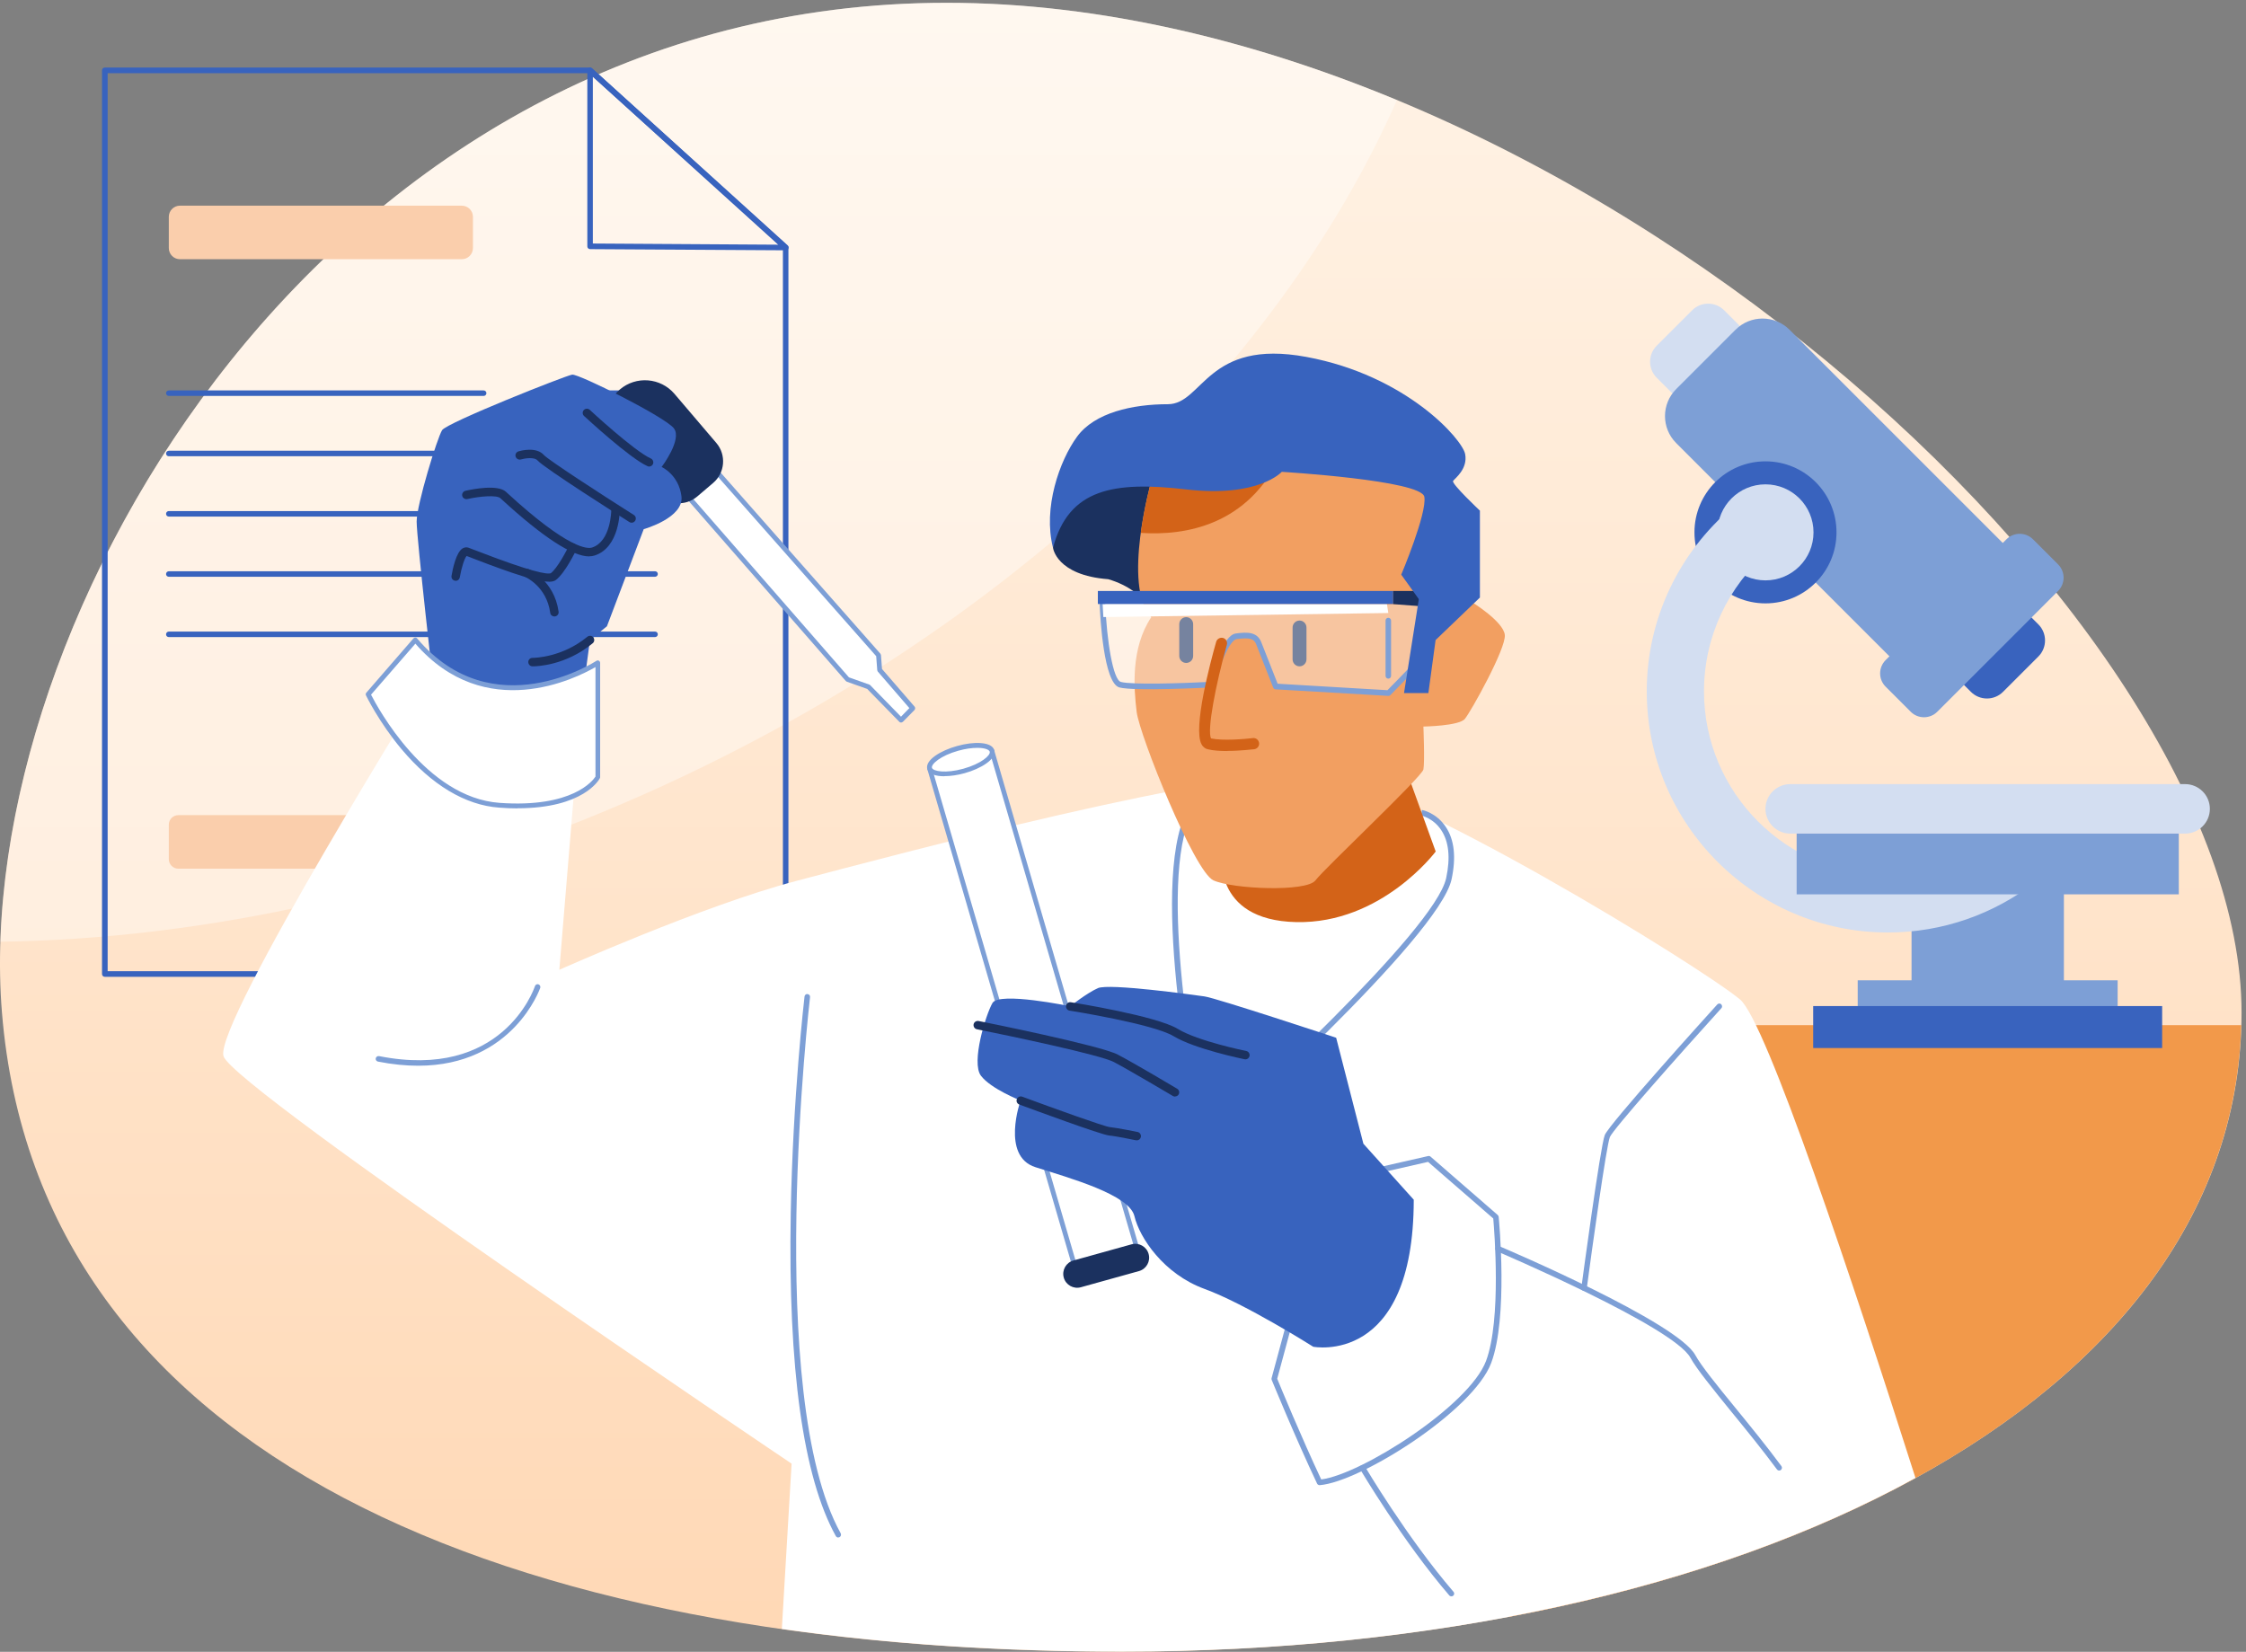 <svg width="276" height="203" viewBox="0 0 276 203" fill="none" xmlns="http://www.w3.org/2000/svg">
<rect x="0" y="0" width="276" height="203" fill="#808080" stroke="none"/>
<path d="M275.454 124.436C275.454 172.622 213.851 202.987 137.854 202.987C61.856 202.987 4.669 178.718 0.24 124.436C-3.668 76.42 40.323 0.344 116.321 0.344C192.318 0.344 275.454 76.25 275.454 124.436Z" fill="url(#paint0_linear_1259_1846)"/>
<path opacity="0.4" d="M0.058 115.734C25.043 115.382 52.282 109.533 79.052 97.653C123.785 77.787 156.977 45.638 171.658 12.303C153.642 4.825 134.78 0.344 116.321 0.344C44.765 0.344 1.595 67.783 0.058 115.734Z" fill="white"/>
<path d="M157.98 125.986V198.675H185.583C237.325 188.84 274.399 162.721 275.415 125.986H157.98Z" fill="#F2994A"/>
<path d="M96.546 120.046H12.876C12.681 120.046 12.537 119.89 12.537 119.707V8.642C12.537 8.446 12.694 8.303 12.876 8.303H72.499C72.59 8.303 72.668 8.329 72.734 8.394L96.768 30.162C96.846 30.227 96.885 30.318 96.885 30.422V119.694C96.885 119.89 96.729 120.033 96.546 120.033V120.046ZM13.228 119.355H96.208V30.566L72.369 8.994H13.228V119.355Z" fill="#3863BE"/>
<path d="M96.546 30.761L72.512 30.618C72.317 30.618 72.174 30.462 72.174 30.279V8.642C72.174 8.512 72.252 8.381 72.382 8.329C72.512 8.277 72.655 8.303 72.76 8.394L96.794 30.162C96.898 30.253 96.937 30.41 96.885 30.54C96.833 30.67 96.703 30.761 96.559 30.761H96.546ZM72.851 29.927L95.647 30.071L72.851 9.424V29.927Z" fill="#3863BE"/>
<path d="M59.42 48.66H20.744C20.549 48.66 20.405 48.504 20.405 48.321C20.405 48.139 20.562 47.983 20.744 47.983H59.433C59.629 47.983 59.772 48.139 59.772 48.321C59.772 48.504 59.616 48.66 59.433 48.66H59.42Z" fill="#3863BE"/>
<path d="M59.42 56.072H20.744C20.549 56.072 20.405 55.916 20.405 55.733C20.405 55.551 20.562 55.395 20.744 55.395H59.433C59.629 55.395 59.772 55.551 59.772 55.733C59.772 55.916 59.616 56.072 59.433 56.072H59.42Z" fill="#3863BE"/>
<path d="M59.42 63.484H20.744C20.549 63.484 20.405 63.328 20.405 63.146C20.405 62.963 20.562 62.807 20.744 62.807H59.433C59.629 62.807 59.772 62.963 59.772 63.146C59.772 63.328 59.616 63.484 59.433 63.484H59.42Z" fill="#3863BE"/>
<path d="M59.42 70.883H20.744C20.549 70.883 20.405 70.727 20.405 70.545C20.405 70.362 20.562 70.206 20.744 70.206H59.433C59.629 70.206 59.772 70.362 59.772 70.545C59.772 70.727 59.616 70.883 59.433 70.883H59.42Z" fill="#3863BE"/>
<path d="M59.42 78.296H20.744C20.549 78.296 20.405 78.139 20.405 77.957C20.405 77.775 20.562 77.618 20.744 77.618H59.433C59.629 77.618 59.772 77.775 59.772 77.957C59.772 78.139 59.616 78.296 59.433 78.296H59.42Z" fill="#3863BE"/>
<path d="M80.497 48.66H70.454C70.258 48.66 70.115 48.504 70.115 48.321C70.115 48.139 70.271 47.983 70.454 47.983H80.497C80.693 47.983 80.836 48.139 80.836 48.321C80.836 48.504 80.68 48.66 80.497 48.66Z" fill="#3863BE"/>
<path d="M80.497 56.072H70.454C70.258 56.072 70.115 55.916 70.115 55.733C70.115 55.551 70.271 55.395 70.454 55.395H80.497C80.693 55.395 80.836 55.551 80.836 55.733C80.836 55.916 80.68 56.072 80.497 56.072Z" fill="#3863BE"/>
<path d="M80.497 63.484H70.454C70.258 63.484 70.115 63.328 70.115 63.146C70.115 62.963 70.271 62.807 70.454 62.807H80.497C80.693 62.807 80.836 62.963 80.836 63.146C80.836 63.328 80.68 63.484 80.497 63.484Z" fill="#3863BE"/>
<path d="M80.497 70.883H70.454C70.258 70.883 70.115 70.727 70.115 70.545C70.115 70.362 70.271 70.206 70.454 70.206H80.497C80.693 70.206 80.836 70.362 80.836 70.545C80.836 70.727 80.68 70.883 80.497 70.883Z" fill="#3863BE"/>
<path d="M80.497 78.296H70.454C70.258 78.296 70.115 78.139 70.115 77.957C70.115 77.775 70.271 77.618 70.454 77.618H80.497C80.693 77.618 80.836 77.775 80.836 77.957C80.836 78.139 80.68 78.296 80.497 78.296Z" fill="#3863BE"/>
<path d="M56.75 25.277H22.112C21.357 25.277 20.744 25.889 20.744 26.645V30.488C20.744 31.243 21.357 31.855 22.112 31.855H56.75C57.505 31.855 58.118 31.243 58.118 30.488V26.645C58.118 25.889 57.505 25.277 56.75 25.277Z" fill="#FACEAC"/>
<path d="M47.162 100.18H21.917C21.269 100.18 20.744 100.705 20.744 101.353V105.586C20.744 106.234 21.269 106.759 21.917 106.759H47.162C47.81 106.759 48.335 106.234 48.335 105.586V101.353C48.335 100.705 47.81 100.18 47.162 100.18Z" fill="#FACEAC"/>
<path d="M137.854 202.974C175.97 202.974 210.464 195.34 235.384 181.636C227.738 157.654 217.03 125.465 213.812 122.821C208.654 118.574 172.531 96.416 161.914 95.204C151.297 93.993 109.403 105.222 97.875 108.257C86.346 111.292 68.734 119.186 68.734 119.186L71.769 82.464H53.259C53.259 82.464 26.241 125.869 27.466 129.803C28.677 133.75 97.276 179.877 97.276 179.877L96.077 200.186C109.13 202.049 123.134 202.974 137.854 202.974Z" fill="white"/>
<path d="M129.399 67.314C129.399 67.314 129.777 70.688 136.186 71.183C141.228 72.642 142.804 76.915 142.804 76.915L144.484 57.557C144.484 57.557 128.93 56.541 129.399 67.314Z" fill="#1B315F"/>
<path d="M147.806 141.214L147.676 140.641C147.415 139.443 141.332 111.032 145.448 100.545L146.087 100.793C142.361 110.276 147.363 135.717 148.223 139.912C151.845 136.642 176.335 114.392 177.715 107.905C178.25 105.404 178.041 103.424 177.103 102.017C176.113 100.519 174.628 100.219 174.615 100.219L174.745 99.542C174.824 99.555 176.53 99.894 177.676 101.639C178.719 103.203 178.953 105.365 178.38 108.048C176.856 115.226 149.396 139.781 148.223 140.824L147.78 141.214H147.806Z" fill="#7D9FD6"/>
<path d="M150.164 104.649C150.164 104.649 148.796 113.103 159.296 113.324C169.795 113.546 176.426 104.649 176.426 104.649L171.632 91.4L150.164 104.649Z" fill="#D36318"/>
<path d="M141.475 59.107C141.475 59.107 137.841 72.03 141.475 75.847C138.935 79.663 139.326 84.574 139.678 87.479C140.029 90.384 146.751 107.111 149.109 108.192C151.467 109.273 160.559 109.651 161.653 108.192C162.748 106.733 174.732 95.478 174.915 94.566C175.097 93.654 174.915 89.29 174.915 89.29C174.915 89.29 179.279 89.225 180.008 88.352C180.738 87.479 185.101 79.663 184.919 78.022C184.737 76.381 180.92 74.023 180.92 74.023C180.92 74.023 176.738 57.127 174.745 56.763C172.752 56.398 147.845 50.549 141.488 59.107H141.475Z" fill="#F29F61"/>
<path d="M157.42 55.864C157.641 55.382 157.824 54.939 157.98 54.509C151.245 54.288 144.406 55.173 141.475 59.107C141.475 59.107 140.668 62.025 140.186 65.49C145.644 65.855 153.355 64.591 157.42 55.877V55.864Z" fill="#D36318"/>
<path d="M160.546 77.123C160.546 76.648 160.164 76.263 159.693 76.263C159.222 76.263 158.84 76.648 158.84 77.123V81.031C158.84 81.506 159.222 81.891 159.693 81.891C160.164 81.891 160.546 81.506 160.546 81.031V77.123Z" fill="#1B315F"/>
<path d="M146.621 76.706C146.621 76.231 146.239 75.847 145.768 75.847C145.296 75.847 144.914 76.231 144.914 76.706V80.614C144.914 81.089 145.296 81.474 145.768 81.474C146.239 81.474 146.621 81.089 146.621 80.614V76.706Z" fill="#1B315F"/>
<path opacity="0.4" d="M135.496 74.244C135.496 74.244 135.874 83.663 137.658 84.158C139.443 84.653 148.848 84.158 148.848 84.158C148.848 84.158 150.438 78.413 151.936 78.218C153.434 78.022 154.319 78.074 154.71 79.09C155.101 80.106 156.795 84.392 156.795 84.392L170.668 85.2C170.668 85.2 174.628 81.201 174.732 80.901C174.836 80.601 175.553 74.257 175.553 74.257" fill="white"/>
<path d="M170.655 85.525H170.629L156.755 84.718C156.625 84.718 156.508 84.626 156.456 84.496C156.456 84.496 154.775 80.21 154.372 79.194C154.098 78.478 153.551 78.335 151.962 78.543C151.089 78.66 149.799 81.943 149.161 84.236C149.122 84.379 148.992 84.483 148.848 84.483C148.457 84.496 139.365 84.978 137.554 84.483C135.626 83.949 135.196 75.873 135.131 74.257C135.131 74.062 135.275 73.906 135.457 73.893C135.665 73.919 135.809 74.036 135.822 74.218C136.004 78.725 136.773 83.545 137.737 83.806C139.065 84.171 145.266 83.975 148.562 83.806C148.966 82.425 150.333 78.048 151.857 77.853C153.225 77.67 154.489 77.618 154.997 78.934C155.336 79.82 156.651 83.154 157.003 84.027L170.499 84.822C172.283 83.024 174.224 80.992 174.381 80.719C174.433 80.471 174.902 76.576 175.175 74.192C175.201 74.01 175.371 73.853 175.553 73.893C175.748 73.919 175.879 74.088 175.853 74.27C175.683 75.768 175.11 80.666 175.006 80.979C174.98 81.07 174.889 81.357 170.863 85.421C170.798 85.486 170.707 85.525 170.616 85.525H170.655Z" fill="#7D9FD6"/>
<path d="M135.587 75.834L170.603 75.338L170.433 74.231H135.496C135.496 74.231 135.522 74.87 135.587 75.834Z" fill="white"/>
<path d="M171.202 72.629H134.91V74.231H171.202V72.629Z" fill="#3863BE"/>
<path d="M171.202 74.244L176.074 74.622L176.269 72.629H171.202V74.244Z" fill="#1B315F"/>
<path d="M170.603 83.402C170.407 83.402 170.264 83.246 170.264 83.063V76.263C170.264 76.068 170.42 75.925 170.603 75.925C170.785 75.925 170.941 76.081 170.941 76.263V83.063C170.941 83.259 170.785 83.402 170.603 83.402Z" fill="#7D9FD6"/>
<path d="M150.815 92.299C149.943 92.299 149.07 92.247 148.405 92.078C148.184 92.026 147.884 91.882 147.663 91.492C146.556 89.564 148.744 81.357 149.448 78.882C149.552 78.517 149.93 78.309 150.294 78.4C150.659 78.504 150.868 78.882 150.763 79.246C149.396 84.092 148.301 89.785 148.822 90.749C150.255 91.062 153.004 90.827 153.955 90.71C154.333 90.658 154.671 90.931 154.723 91.309C154.776 91.687 154.502 92.026 154.124 92.078C154.02 92.078 152.431 92.286 150.802 92.286L150.815 92.299Z" fill="#D36318"/>
<path d="M172.531 85.174H175.527L176.413 78.66L181.858 73.437V62.755C181.858 62.755 178.328 59.433 178.562 59.107C178.797 58.782 180.386 57.635 180.047 55.812C179.708 53.988 172.817 46.133 160.546 43.866C148.288 41.586 147.832 49.676 143.507 49.676C139.182 49.676 134.519 50.705 132.357 53.662C130.194 56.619 128.149 62.429 129.399 67.314C131.34 60.032 136.877 59.12 145.774 60.149C154.671 61.178 157.511 57.987 157.511 57.987C157.511 57.987 174.693 59.016 175.032 61.061C175.371 63.106 172.192 70.623 172.192 70.623L174.354 73.632L172.531 85.187V85.174Z" fill="#3863BE"/>
<path d="M162.161 182.522C162.031 182.522 161.901 182.444 161.849 182.326C159.191 176.712 156.299 169.652 156.273 169.586C156.247 169.521 156.234 169.443 156.26 169.365L158.944 159.426C158.996 159.243 159.178 159.126 159.361 159.178C159.543 159.23 159.66 159.413 159.608 159.608L156.951 169.443C157.316 170.342 159.921 176.647 162.357 181.818C167.294 181.193 180.542 172.765 182.613 167.255C184.528 162.135 183.616 151.102 183.499 149.747L175.488 142.791L166.903 144.745C166.721 144.797 166.538 144.666 166.486 144.484C166.447 144.302 166.565 144.119 166.747 144.067L175.501 142.074C175.605 142.048 175.722 142.074 175.8 142.152L184.046 149.317C184.111 149.369 184.15 149.46 184.164 149.538C184.216 150.046 185.336 161.914 183.252 167.489C181.037 173.416 167.164 182.131 162.175 182.522H162.148H162.161Z" fill="#7D9FD6"/>
<path d="M114.237 94.423L132.213 156.104L139.886 153.968L121.909 92.286" fill="white"/>
<path d="M132.213 156.39C132.083 156.39 131.966 156.312 131.927 156.182L113.95 94.514C113.898 94.358 113.989 94.188 114.145 94.149C114.302 94.11 114.471 94.201 114.51 94.344L132.409 155.739L139.508 153.759L121.61 92.377C121.558 92.221 121.649 92.052 121.805 92.013C121.961 91.974 122.131 92.065 122.17 92.208L140.147 153.876C140.173 153.954 140.16 154.033 140.121 154.098C140.081 154.163 140.016 154.215 139.938 154.241L132.266 156.377C132.266 156.377 132.213 156.377 132.187 156.377L132.213 156.39Z" fill="#7D9FD6"/>
<path d="M118.445 94.748C120.566 94.158 122.112 93.056 121.898 92.287C121.684 91.517 119.791 91.372 117.67 91.962C115.549 92.552 114.004 93.654 114.218 94.424C114.432 95.193 116.325 95.338 118.445 94.748Z" fill="white"/>
<path d="M116.047 95.4C114.979 95.4 114.132 95.139 113.95 94.501C113.65 93.419 115.604 92.234 117.597 91.687C118.652 91.387 119.695 91.257 120.528 91.322C121.727 91.413 122.092 91.856 122.183 92.208C122.482 93.289 120.528 94.475 118.535 95.022C117.702 95.256 116.816 95.387 116.047 95.387V95.4ZM120.098 91.909C119.408 91.909 118.6 92.026 117.767 92.26C115.604 92.859 114.406 93.901 114.523 94.358C114.653 94.8 116.217 95.074 118.379 94.475C120.541 93.876 121.753 92.833 121.623 92.377C121.57 92.195 121.245 91.987 120.489 91.921C120.359 91.921 120.229 91.909 120.098 91.909Z" fill="#7D9FD6"/>
<path d="M139.048 152.924L131.907 154.911C130.999 155.163 130.468 156.104 130.72 157.012C130.973 157.92 131.914 158.451 132.822 158.199L139.963 156.212C140.871 155.959 141.402 155.018 141.149 154.11C140.897 153.202 139.956 152.671 139.048 152.924Z" fill="#1B315F"/>
<path d="M161.367 165.509C161.367 165.509 173.716 167.945 173.729 147.441L167.541 140.563L164.194 127.536C164.194 127.536 149.487 122.664 148.015 122.456C146.543 122.248 136.277 120.828 134.91 121.44C133.542 122.052 131.51 123.667 131.51 123.667C131.51 123.667 122.782 121.844 121.961 123.264C121.141 124.684 119.317 130.572 120.541 132.2C121.766 133.828 125.413 135.248 125.413 135.248C125.413 135.248 122.977 142.087 127.237 143.442C131.497 144.797 138.779 146.816 139.404 149.46C140.029 152.105 142.986 156.56 148.001 158.397C153.017 160.22 161.354 165.496 161.354 165.496L161.367 165.509Z" fill="#3863BE"/>
<path d="M153.056 130.181C153.056 130.181 152.991 130.181 152.952 130.181C152.704 130.129 146.842 128.93 144.211 127.341C141.749 125.843 131.536 124.215 131.432 124.202C131.145 124.162 130.963 123.889 131.002 123.602C131.041 123.316 131.301 123.133 131.588 123.172C132.018 123.238 142.113 124.853 144.745 126.455C147.22 127.966 153.095 129.152 153.147 129.165C153.421 129.217 153.603 129.49 153.551 129.777C153.499 130.024 153.29 130.194 153.043 130.194L153.056 130.181Z" fill="#1B315F"/>
<path d="M144.38 134.766C144.289 134.766 144.198 134.74 144.12 134.688C144.067 134.662 138.922 131.601 136.877 130.519C135.222 129.647 124.163 127.315 120.046 126.494C119.773 126.442 119.59 126.169 119.642 125.882C119.695 125.608 119.968 125.426 120.255 125.478C120.867 125.595 135.235 128.487 137.359 129.608C139.43 130.689 144.445 133.672 144.654 133.802C144.901 133.945 144.979 134.271 144.836 134.506C144.745 134.662 144.562 134.753 144.393 134.753L144.38 134.766Z" fill="#1B315F"/>
<path d="M139.677 140.133C139.677 140.133 139.612 140.133 139.573 140.133C139.547 140.133 137.228 139.638 136.277 139.547C135.274 139.443 126.924 136.355 125.257 135.743C124.983 135.639 124.853 135.352 124.957 135.079C125.062 134.805 125.361 134.675 125.622 134.779C129.425 136.186 135.704 138.453 136.382 138.518C137.398 138.622 139.69 139.104 139.795 139.117C140.068 139.169 140.251 139.456 140.199 139.729C140.146 139.977 139.938 140.146 139.69 140.146L139.677 140.133Z" fill="#1B315F"/>
<path d="M218.632 180.724C218.528 180.724 218.424 180.672 218.358 180.581C216.548 178.145 214.542 175.67 212.757 173.494C210.464 170.668 208.484 168.232 207.729 166.864C205.644 163.034 184.177 153.876 183.955 153.785C183.786 153.707 183.695 153.512 183.773 153.329C183.851 153.16 184.046 153.069 184.229 153.147C185.127 153.525 206.126 162.487 208.328 166.538C209.057 167.867 211.011 170.277 213.291 173.065C215.076 175.253 217.095 177.728 218.906 180.177C219.023 180.333 218.984 180.542 218.84 180.659C218.775 180.711 218.71 180.724 218.632 180.724Z" fill="#7D9FD6"/>
<path d="M178.354 196.187C178.262 196.187 178.158 196.148 178.093 196.07C172.335 189.374 167.19 180.646 167.138 180.568C167.046 180.399 167.099 180.19 167.255 180.099C167.424 180.008 167.633 180.06 167.724 180.216C167.776 180.307 172.895 188.97 178.614 195.627C178.744 195.77 178.718 195.991 178.575 196.109C178.51 196.161 178.432 196.187 178.354 196.187Z" fill="#7D9FD6"/>
<path d="M194.676 158.644C194.676 158.644 194.65 158.644 194.624 158.644C194.429 158.618 194.298 158.449 194.324 158.253C194.416 157.55 196.656 140.876 197.203 139.495C197.75 138.127 209.67 124.944 211.025 123.446C211.155 123.303 211.376 123.29 211.507 123.42C211.637 123.55 211.663 123.772 211.533 123.902C206.231 129.751 198.219 138.791 197.829 139.742C197.399 140.824 195.627 153.538 194.989 158.344C194.963 158.514 194.819 158.644 194.65 158.644H194.676Z" fill="#7D9FD6"/>
<path d="M103.007 188.957C102.89 188.957 102.773 188.892 102.708 188.775C98.696 181.532 96.833 168.18 97.172 149.056C97.419 134.844 98.852 122.586 98.865 122.469C98.891 122.274 99.06 122.13 99.243 122.169C99.438 122.195 99.569 122.365 99.542 122.547C99.49 123.029 93.876 171.41 103.307 188.436C103.398 188.605 103.333 188.814 103.177 188.905C103.125 188.931 103.073 188.944 103.007 188.944V188.957Z" fill="#7D9FD6"/>
<path d="M51.383 130.975C49.885 130.975 48.23 130.819 46.446 130.467C46.263 130.428 46.133 130.246 46.172 130.064C46.211 129.881 46.394 129.764 46.576 129.79C61.661 132.786 65.582 121.661 65.738 121.192C65.803 121.01 65.999 120.906 66.168 120.971C66.35 121.036 66.442 121.231 66.389 121.401C66.35 121.505 63.042 130.975 51.383 130.975Z" fill="#7D9FD6"/>
<path d="M83.025 59.303L104.154 83.506L106.72 84.418L110.719 88.508L112.152 87.036L108.088 82.334L107.945 80.523L85.552 55.134" fill="white"/>
<path d="M110.719 88.795C110.641 88.795 110.563 88.769 110.511 88.704L106.564 84.666L104.063 83.78C104.063 83.78 103.971 83.728 103.932 83.689L82.803 59.485C82.699 59.368 82.712 59.172 82.829 59.068C82.946 58.964 83.142 58.977 83.246 59.094L104.323 83.246L106.824 84.132C106.824 84.132 106.902 84.171 106.941 84.21L110.719 88.079L111.748 87.023L107.866 82.529C107.866 82.529 107.801 82.425 107.801 82.36L107.671 80.64L85.343 55.33C85.239 55.212 85.252 55.017 85.369 54.913C85.487 54.809 85.682 54.822 85.786 54.939L108.179 80.328C108.179 80.328 108.244 80.432 108.257 80.497L108.387 82.217L112.387 86.841C112.491 86.958 112.478 87.128 112.387 87.245L110.954 88.704C110.954 88.704 110.823 88.795 110.745 88.795H110.719Z" fill="#7D9FD6"/>
<path d="M76.164 47.87C78.166 46.163 81.178 46.404 82.885 48.406L88.031 54.444C89.273 55.902 89.097 58.105 87.64 59.347L85.677 61.02C84.219 62.263 82.016 62.087 80.773 60.629L75.627 54.592C73.921 52.589 74.161 49.577 76.164 47.87Z" fill="#1B315F"/>
<path d="M71.34 87.271L72.499 78.66L74.583 76.967L79.103 65.034C79.103 65.034 84.08 63.641 83.741 60.983C83.402 58.326 81.305 57.388 81.305 57.388C81.305 57.388 83.858 54.027 82.816 52.646C81.774 51.265 71.118 45.924 70.31 46.042C69.503 46.159 54.913 51.943 54.327 52.867C53.74 53.792 51.2 62.012 51.2 64.097C51.2 66.181 53.402 85.408 53.402 85.408C53.402 85.408 64.983 93.276 71.353 87.258L71.34 87.271Z" fill="#3863BE"/>
<path d="M73.463 81.474C73.463 81.474 60.632 90.046 51.044 78.66L45.247 85.343C45.247 85.343 51.409 98.252 61.361 98.969C71.314 99.685 73.463 95.53 73.463 95.53V81.474Z" fill="white"/>
<path d="M63.615 99.347C62.898 99.347 62.143 99.321 61.335 99.255C57.18 98.956 53.037 96.468 49.338 92.065C46.563 88.756 44.987 85.486 44.974 85.46C44.922 85.356 44.935 85.226 45.013 85.135L50.81 78.452C50.81 78.452 50.953 78.348 51.031 78.348C51.122 78.348 51.2 78.387 51.252 78.452C60.567 89.499 73.163 81.292 73.294 81.213C73.385 81.148 73.502 81.148 73.593 81.201C73.684 81.253 73.749 81.357 73.749 81.461V95.517C73.749 95.517 73.749 95.608 73.71 95.647C73.632 95.803 71.717 99.334 63.602 99.334L63.615 99.347ZM45.599 85.382C46.38 86.906 52.334 98.018 61.387 98.669C70.35 99.308 72.864 95.921 73.176 95.439V81.982C70.793 83.363 59.642 88.977 51.044 79.103L45.599 85.369V85.382Z" fill="#7D9FD6"/>
<path d="M65.478 81.891H65.425C65.139 81.891 64.918 81.644 64.918 81.357C64.918 81.07 65.152 80.849 65.439 80.849C65.439 80.849 65.439 80.849 65.465 80.849C65.686 80.849 69.086 80.797 72.173 78.257C72.395 78.074 72.72 78.1 72.903 78.322C73.085 78.543 73.059 78.869 72.838 79.051C69.529 81.787 65.973 81.891 65.491 81.891H65.478Z" fill="#1B315F"/>
<path d="M67.432 71.483C66.051 71.483 63.263 70.61 58.196 68.656C57.805 68.499 57.505 68.382 57.336 68.33C57.075 68.617 56.698 69.802 56.502 70.949C56.45 71.235 56.19 71.43 55.903 71.365C55.616 71.313 55.434 71.053 55.486 70.766C55.63 69.906 56.059 67.861 56.854 67.392C57.075 67.262 57.323 67.236 57.544 67.301C57.688 67.353 58.052 67.484 58.574 67.692C65.334 70.31 67.262 70.623 67.692 70.441C68.474 69.841 69.555 67.809 69.907 67.08C70.024 66.819 70.337 66.715 70.597 66.832C70.858 66.949 70.962 67.262 70.845 67.522C70.701 67.809 69.451 70.401 68.317 71.274C68.135 71.418 67.849 71.496 67.445 71.496L67.432 71.483Z" fill="#1B315F"/>
<path d="M72.408 68.382C70.337 68.382 66.715 66.024 61.635 61.361L61.478 61.218C61.049 60.827 59.029 60.97 57.427 61.335C57.154 61.387 56.867 61.218 56.802 60.944C56.737 60.67 56.919 60.384 57.193 60.319C58.105 60.11 61.153 59.511 62.169 60.436L62.338 60.592C69.868 67.51 72.213 67.47 72.76 67.288C75.078 66.532 75.117 62.742 75.117 62.703C75.117 62.416 75.352 62.182 75.638 62.182C75.925 62.182 76.159 62.416 76.159 62.703C76.159 62.885 76.121 67.275 73.085 68.265C72.89 68.33 72.655 68.369 72.421 68.369L72.408 68.382Z" fill="#1B315F"/>
<path d="M77.619 64.24C77.527 64.24 77.423 64.214 77.345 64.162C76.277 63.484 66.859 57.505 66.077 56.606C65.647 56.111 64.422 56.346 64.019 56.463C63.745 56.541 63.459 56.398 63.367 56.124C63.276 55.851 63.432 55.564 63.706 55.473C63.928 55.408 65.895 54.848 66.846 55.929C67.367 56.515 73.893 60.762 77.892 63.289C78.14 63.445 78.205 63.758 78.048 64.005C77.944 64.162 77.788 64.24 77.606 64.24H77.619Z" fill="#1B315F"/>
<path d="M79.768 57.336C79.69 57.336 79.625 57.323 79.559 57.284C77.332 56.281 72.004 51.331 71.77 51.122C71.561 50.927 71.548 50.601 71.743 50.392C71.939 50.184 72.265 50.171 72.473 50.367C72.525 50.419 77.905 55.408 79.976 56.346C80.237 56.463 80.354 56.776 80.237 57.036C80.146 57.231 79.963 57.336 79.768 57.336Z" fill="#1B315F"/>
<path d="M68.122 75.755C67.862 75.755 67.64 75.573 67.614 75.312C67.171 72.082 64.631 70.949 64.527 70.897C64.266 70.779 64.149 70.48 64.253 70.219C64.37 69.959 64.67 69.841 64.931 69.945C65.061 69.998 68.109 71.339 68.643 75.169C68.682 75.456 68.487 75.716 68.2 75.755C68.174 75.755 68.148 75.755 68.135 75.755H68.122Z" fill="#1B315F"/>
<path d="M230.168 60.36L225.82 64.707C224.731 65.796 224.731 67.561 225.82 68.65L242.197 85.027C243.286 86.116 245.051 86.116 246.14 85.027L250.488 80.68C251.576 79.591 251.576 77.826 250.488 76.737L234.11 60.36C233.021 59.271 231.256 59.271 230.168 60.36Z" fill="#3963BE"/>
<path d="M207.936 38.136L203.588 42.484C202.499 43.572 202.499 45.337 203.588 46.426L219.965 62.804C221.054 63.892 222.819 63.892 223.908 62.804L228.256 58.456C229.344 57.367 229.344 55.602 228.256 54.514L211.878 38.136C210.789 37.047 209.024 37.047 207.936 38.136Z" fill="#D3DEF1"/>
<path d="M213.272 40.523L205.977 47.818C204.145 49.65 204.145 52.619 205.977 54.45L233.481 81.955C235.313 83.787 238.282 83.787 240.114 81.955L247.409 74.66C249.24 72.829 249.24 69.859 247.409 68.028L219.904 40.523C218.073 38.692 215.103 38.692 213.272 40.523Z" fill="#7D9FD6"/>
<path d="M246.563 66.278L231.714 81.127C230.814 82.027 230.814 83.487 231.714 84.388L234.8 87.473C235.7 88.374 237.16 88.374 238.061 87.473L252.909 72.625C253.81 71.724 253.81 70.264 252.909 69.364L249.824 66.278C248.923 65.378 247.463 65.378 246.563 66.278Z" fill="#7D9FD6"/>
<path d="M216.951 74.153C221.772 74.153 225.679 70.246 225.679 65.425C225.679 60.605 221.772 56.697 216.951 56.697C212.131 56.697 208.224 60.605 208.224 65.425C208.224 70.246 212.131 74.153 216.951 74.153Z" fill="#3963BE"/>
<path d="M216.951 71.326C220.211 71.326 222.853 68.684 222.853 65.425C222.853 62.166 220.211 59.524 216.951 59.524C213.692 59.524 211.05 62.166 211.05 65.425C211.05 68.684 213.692 71.326 216.951 71.326Z" fill="#D3DEF1"/>
<path d="M253.622 106.173H234.902V123.628H253.622V106.173Z" fill="#7D9FD6"/>
<path d="M260.226 120.476H228.285V124.631H260.226V120.476Z" fill="#7D9FD6"/>
<path d="M265.697 123.641H222.813V128.8H265.697V123.641Z" fill="#3963BE"/>
<path d="M245.636 103.007C241.845 105.873 237.13 107.58 232.01 107.58C219.544 107.58 209.396 97.432 209.396 84.965C209.396 78.139 212.444 72.004 217.238 67.861L212.822 62.403C206.426 67.848 202.362 75.938 202.362 84.965C202.362 101.301 215.662 114.601 231.997 114.601C238.784 114.601 245.024 112.308 250.026 108.465L245.61 103.007H245.636Z" fill="#D3DEF1"/>
<path d="M268.511 96.364H220C218.316 96.364 216.951 97.725 216.951 99.405C216.951 101.085 218.316 102.447 220 102.447H268.511C270.194 102.447 271.559 101.085 271.559 99.405C271.559 97.725 270.194 96.364 268.511 96.364Z" fill="#D3DEF1"/>
<path d="M267.742 102.447H220.781V109.911H267.742V102.447Z" fill="#7D9FD6"/>
<defs>
<linearGradient id="paint0_linear_1259_1846" x1="137.724" y1="0.344" x2="137.724" y2="202.974" gradientUnits="userSpaceOnUse">
<stop stop-color="#FFF3E6"/>
<stop offset="1" stop-color="#FFD8B5"/>
</linearGradient>
</defs>
</svg>
